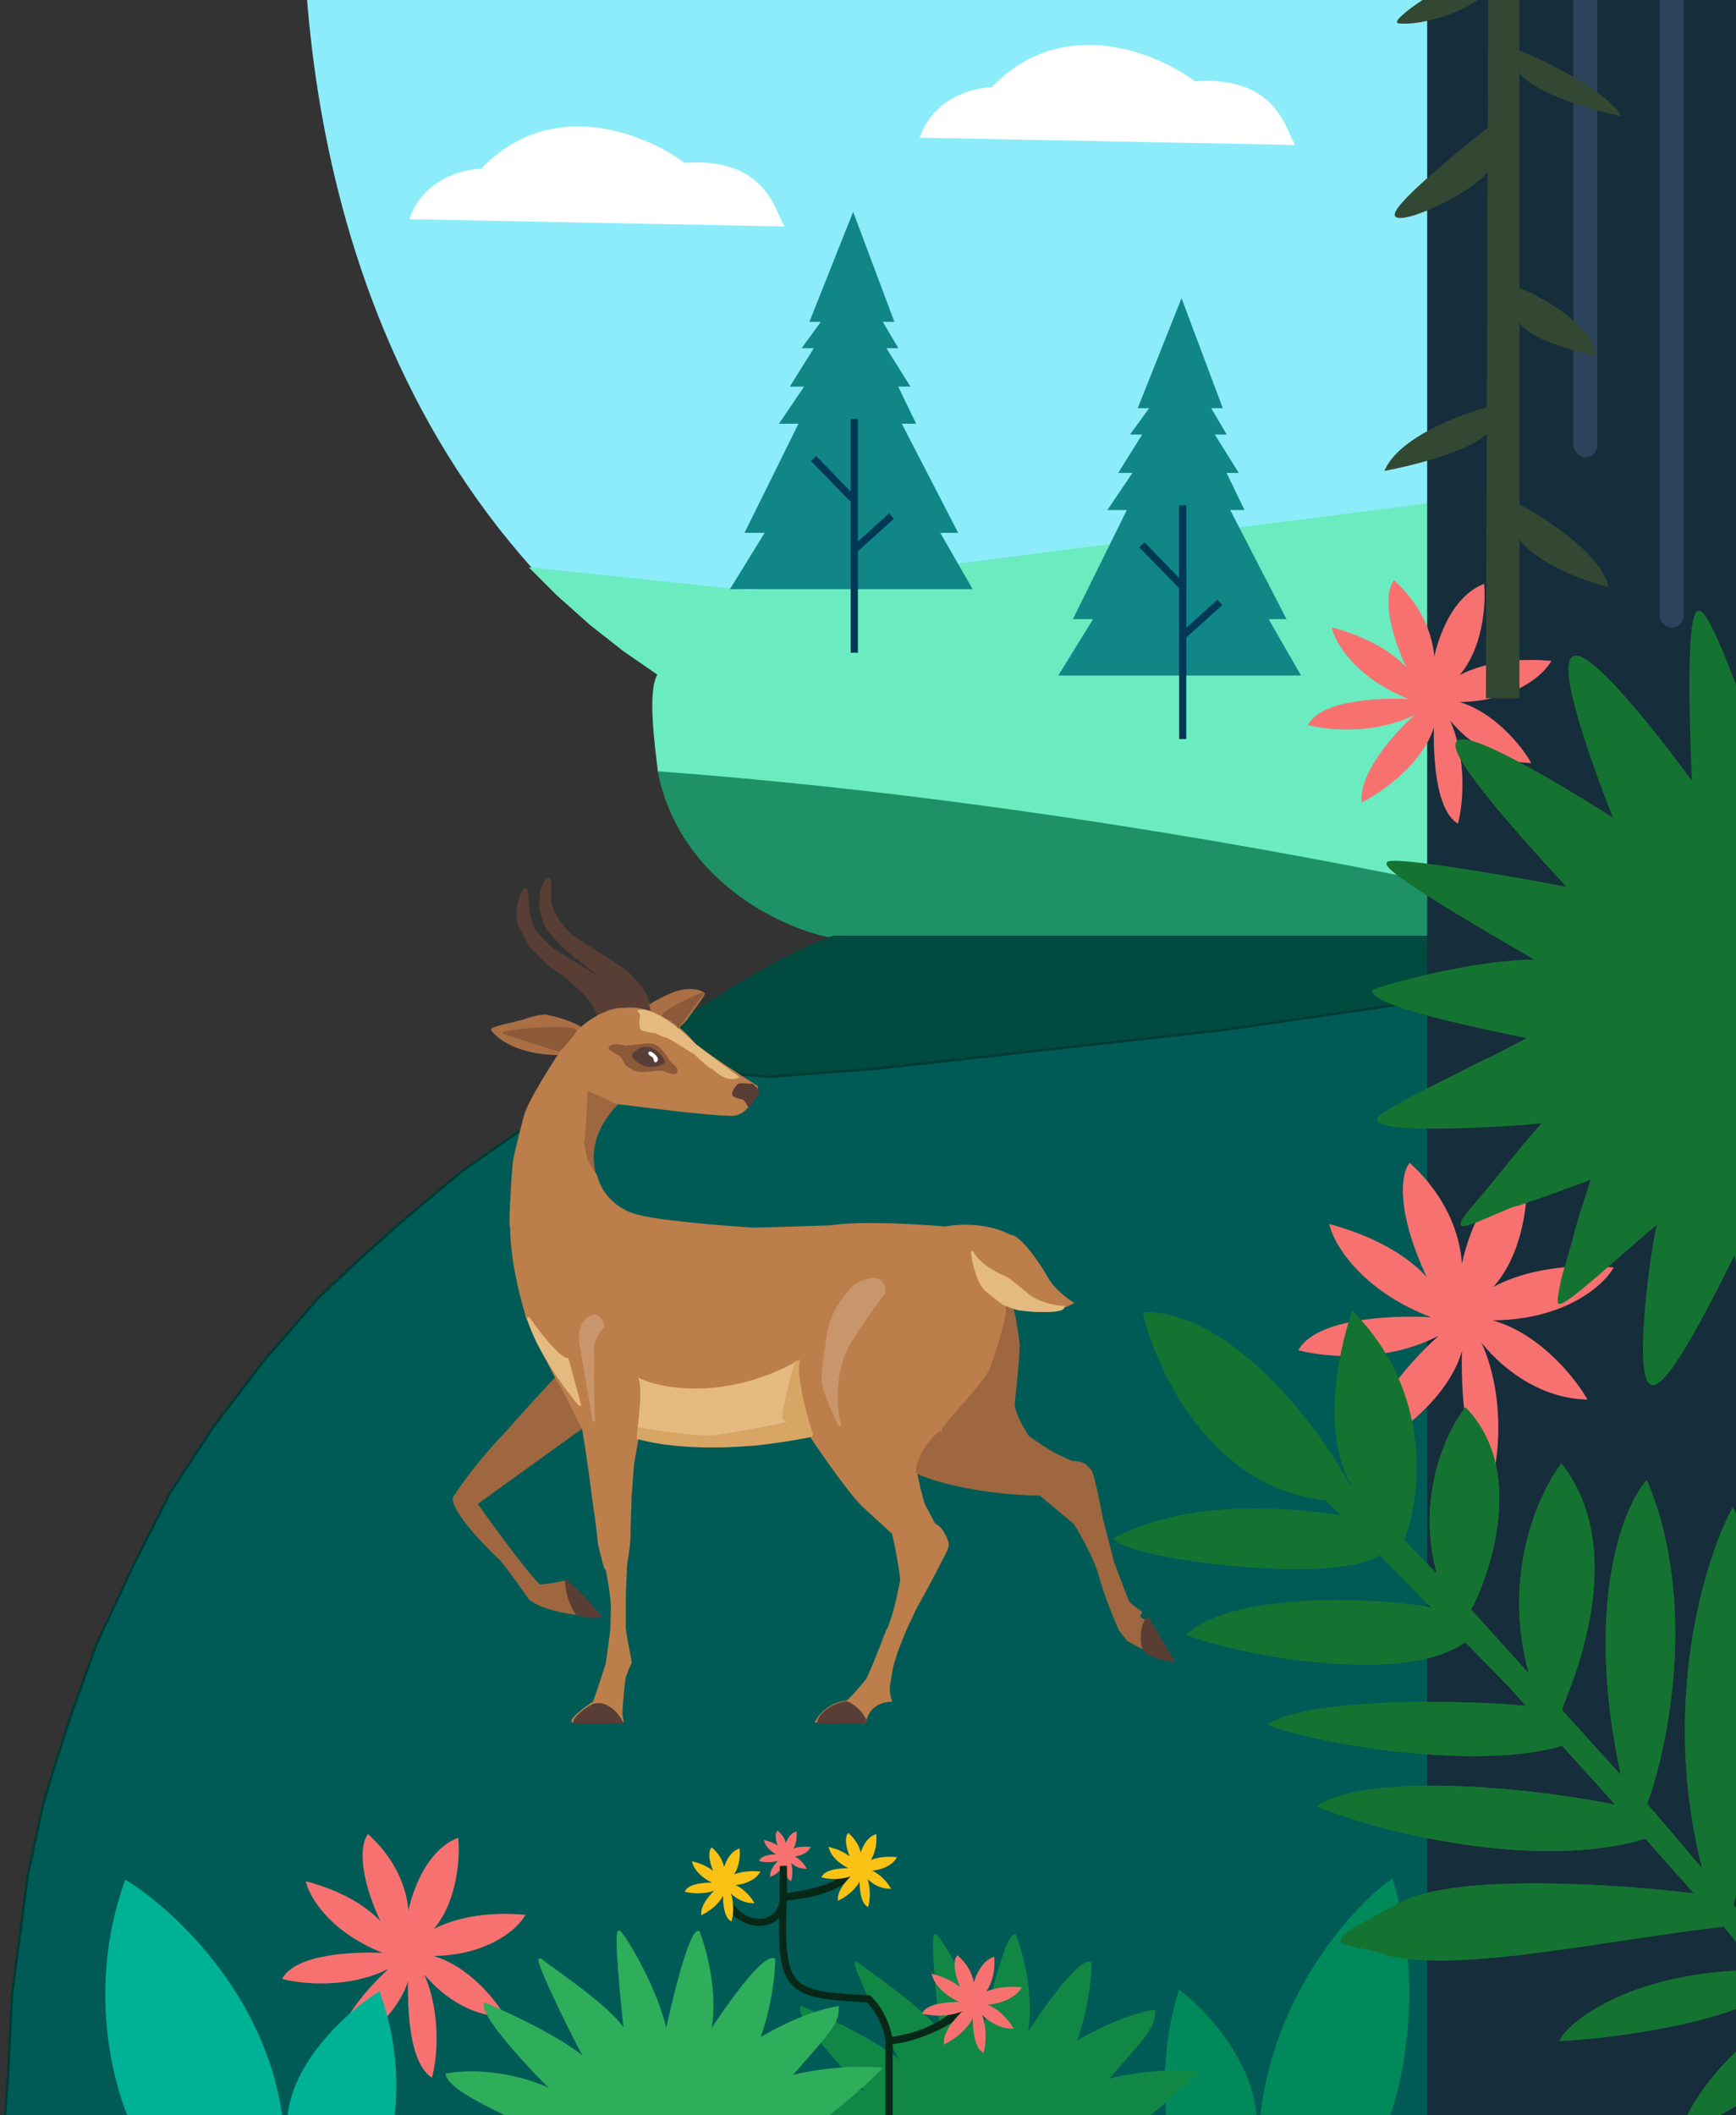 <svg width="509" height="620" viewBox="0 0 509 620" fill="none" xmlns="http://www.w3.org/2000/svg">
<rect x="0" y="0" width="509" height="620" fill="#333333" stroke="none"/>
<path d="M193.211 226.117C199.536 258.094 229.404 271.447 242.406 274.258H489.433C409.878 248.958 258.804 231.622 193.211 226.117Z" fill="#1E9166" stroke="#1E9166" stroke-width="0.703"/>
<path d="M523.167 274.609H244.514C223.782 281.988 200.239 299.827 187.94 306.234C129.258 336.805 526.329 283.745 523.167 274.609Z" fill="#004A40" stroke="#004A40" stroke-width="0.703"/>
<path d="M95.524 -94H602.933L602.23 -7.206H490.839V138.269L219.214 173.408L156.666 166.732C80.204 81.836 84.045 -42.463 95.524 -94Z" fill="#8CECFA" stroke="#8CECFA" stroke-width="0.703"/>
<path d="M219.565 173.409L155.963 166.732L163.343 174.111L173.182 182.896L183.02 190.627L193.211 197.655C190.119 202.152 192.274 218.152 193.211 225.766C322.242 235.324 445.392 262.662 490.839 274.258V138.621L219.565 173.409Z" fill="#6AECC0" stroke="#6AECC0" stroke-width="0.703"/>
<path d="M534.735 626L537.223 276.015L359.192 301.848L257.918 313.172L225.581 315.649L197.508 313.172L194.666 307.864L166.857 321.344L135.231 343.482L118.013 357.889L105.363 369.133L93.416 380.378L77.252 399.001L62.493 418.328L49.843 437.654L39.733 457.554L28.409 481.578L20.9 502.497L15.407 519.529L12.596 529.016L8.107 549.916L3.46 585.239L2.406 607.728L1 626H534.735Z" fill="#005B56"/>
<path d="M534.735 626L537.223 276.015L359.192 301.848L257.918 313.172L225.581 315.649L197.508 313.172L194.666 307.864L166.857 321.344L135.231 343.482L118.013 357.889L105.363 369.133L93.416 380.378L77.252 399.001L62.493 418.328L49.843 437.654L39.733 457.554L28.409 481.578L20.9 502.497L15.407 519.529L12.596 529.016L8.107 549.916L3.46 585.239L2.406 607.728L1 626H534.735Z" stroke="#004A40" stroke-width="0.703"/>
<path d="M534.735 626L537.223 276.015L359.192 301.848L257.918 313.172L225.581 315.649L197.508 313.172L194.666 307.864L166.857 321.344L135.231 343.482L118.013 357.889L105.363 369.133L93.416 380.378L77.252 399.001L62.493 418.328L49.843 437.654L39.733 457.554L28.409 481.578L20.9 502.497L15.407 519.529L12.596 529.016L8.107 549.916L3.46 585.239L2.406 607.728L1 626H534.735Z" stroke="black" stroke-opacity="0.2" stroke-width="0.703"/>
<path d="M230.325 542.023C230.559 540.562 231.373 538.085 233.241 537.301C233.347 538.557 233.115 541.348 231.404 542.809C232.187 542.253 234.126 541.447 237.135 541.691C236.629 542.502 234.733 544.083 231.196 543.921C233.518 544.256 235.331 546.402 235.947 547.433C233.307 547.325 231.46 545.317 230.866 544.326C232.291 546.758 232.032 549.707 231.724 550.878C230.221 549.832 230.408 545.481 230.46 544.61C230.252 547.027 227.538 548.978 226.181 549.662C226.128 547.771 228.578 545.317 229.81 544.326C227.434 545.839 224.333 545.587 223.079 545.272C223.977 543.867 227.632 543.785 229.348 543.921C226.022 542.786 224.707 540.701 224.465 539.8C227.132 540.525 228.494 541.691 229.058 542.493C227.422 539.281 227.674 537.567 228.028 537.098C230.014 538.894 230.394 540.924 230.325 542.023Z" fill="#F87171"/>
<path d="M230.272 542.434C230.404 541.083 231.182 538.165 233.241 537.301C233.351 538.607 233.096 541.57 231.196 542.975M230.272 542.434C230.589 542.326 231.02 542.75 231.196 542.975M230.272 542.434C230.47 541.511 230.298 539.152 228.028 537.098C227.654 537.593 227.395 539.476 229.348 543.042M230.272 542.434C229.85 542.218 229.48 542.75 229.348 543.042M231.196 542.975C231.79 542.434 233.809 541.421 237.135 541.691C236.629 542.502 234.733 544.083 231.196 543.921M231.196 542.975C231.407 543.407 231.284 543.785 231.196 543.921M231.196 543.921C233.518 544.256 235.331 546.402 235.947 547.433C233.307 547.325 231.46 545.317 230.866 544.326M231.196 543.921C231.152 544.033 231.024 544.272 230.866 544.326M229.348 543.042C229.128 542.344 227.843 540.719 224.465 539.8C224.707 540.701 226.022 542.786 229.348 543.921M229.348 543.042C229.19 543.421 229.282 543.785 229.348 543.921M229.348 543.921C227.632 543.785 223.977 543.867 223.079 545.272C224.333 545.587 227.434 545.839 229.81 544.326M229.81 544.326C228.578 545.317 226.128 547.771 226.181 549.662C227.566 548.964 230.364 546.947 230.47 544.461M229.81 544.326C230.021 544.488 230.338 544.483 230.47 544.461M230.47 544.461C230.461 544.596 230.074 549.73 231.724 550.878C232.032 549.707 232.291 546.758 230.866 544.326M230.47 544.461L230.866 544.326" stroke="#F87171" stroke-width="0.703"/>
<path d="M345.867 583.833C340.208 602.386 341.741 619.441 343.214 625.649H367.969C369.855 607.095 354.02 590.041 345.867 583.833Z" fill="#008A5B"/>
<path d="M408.047 551.154C417.949 584.044 410.209 614.521 405.101 625.649H369.442C371.564 587.136 396.063 559.938 408.047 551.154Z" fill="#008A5B"/>
<path d="M345.867 583.833C340.208 602.386 341.741 619.441 343.214 625.649H367.969C369.855 607.095 354.02 590.041 345.867 583.833Z" stroke="#008A5B" stroke-width="0.703"/>
<path d="M408.047 551.154C417.949 584.044 410.209 614.521 405.101 625.649H369.442C371.564 587.136 396.063 559.938 408.047 551.154Z" stroke="#008A5B" stroke-width="0.703"/>
<path d="M457.808 597.889C460.619 592.548 479.243 577.859 515.788 577.859L519.653 582.779C507.284 593.18 468.35 597.537 457.808 597.889Z" fill="#157331"/>
<path d="M508.057 442.574C524.362 474.902 514.851 532.881 508.057 557.83L499.624 548.343C486.974 499.991 500.092 457.567 508.057 442.574Z" fill="#157331"/>
<path d="M411.073 557.83C427.372 549.386 475.026 552.676 496.813 555.37L504.543 564.507C470.81 568.372 428.643 577.859 407.208 572.94C395.261 568.02 381.908 572.94 411.073 557.83Z" fill="#157331"/>
<path d="M482.757 434.492C497.375 469.631 488.848 511.681 482.757 528.313L475.729 520.934C464.766 471.177 475.963 442.457 482.757 434.492Z" fill="#157331"/>
<path d="M386.827 529.367C404.256 519.247 453.591 525.151 473.621 529.367L480.216 535.963L471.864 526.556L454.408 507.23L457.808 511.447C432.823 518.755 387.427 510.978 372.42 505.473C384.898 497.986 430.54 498.545 448.305 500.473L442.347 493.877L429.64 480.918C412.445 493.788 365.14 485.203 348.526 479.119C362.478 466.561 405.285 468.778 420.577 471.675L396.197 446.81L404.397 455.575C390.693 464.36 331.307 456.63 327.091 451.007C353.837 437.113 390.883 444.507 394.108 444.679L389.287 439.763L395.261 435.195L389.287 439.411C355.553 436.319 339.389 401.578 335.524 384.946C360.824 384.946 386.476 418.445 395.261 435.195L427.94 468.577L484.865 531.476L526.329 580.319L530.897 584.536V592.618C528.086 607.798 504.426 620.495 492.947 624.946C499.413 607.517 517.779 593.438 526.154 588.577L521.41 584.536L508.057 567.318L482.533 538.572C450.771 548.287 403.888 536.496 386.827 529.367Z" fill="#157331"/>
<path d="M457.808 429.572C478.54 456.278 458.511 497.742 457.808 500.553L448.672 490.714C440.52 461.849 451.483 437.926 457.808 429.572Z" fill="#157331"/>
<path d="M429.697 413.057C449.375 433.789 432.859 468.928 431.102 471.388L421.615 461.198C415.43 438.709 424.543 419.616 429.697 413.057Z" fill="#157331"/>
<path d="M396.666 384.946C419.999 408.84 416.11 439.06 411.425 451.007L399.126 438.709C387.038 424.653 392.449 397.01 396.666 384.946Z" fill="#157331"/>
<path d="M395.261 435.195C386.476 418.445 360.824 384.946 335.524 384.946C339.389 401.578 355.553 436.319 389.287 439.411L395.261 435.195ZM395.261 435.195L427.94 468.577L484.865 531.476L526.329 580.319M395.261 435.195L389.287 439.763L442.347 493.877L471.864 526.556L508.057 567.318L521.41 584.536M521.41 584.536L526.329 580.319M521.41 584.536L526.154 588.577M526.329 580.319L530.897 584.536V592.618M530.897 592.618L526.154 588.577M530.897 592.618C528.086 607.798 504.426 620.495 492.947 624.946C499.413 607.517 517.779 593.438 526.154 588.577M515.788 577.859C479.243 577.859 460.619 592.548 457.808 597.889C468.35 597.537 507.284 593.18 519.653 582.779L515.788 577.859ZM508.057 557.83C514.851 532.881 524.362 474.902 508.057 442.574C500.092 457.567 486.974 499.991 499.624 548.343L508.057 557.83ZM496.813 555.37C475.026 552.676 427.372 549.386 411.073 557.83C381.908 572.94 395.261 568.02 407.208 572.94C428.643 577.859 470.81 568.372 504.543 564.507L496.813 555.37ZM482.757 528.313C488.848 511.681 497.375 469.631 482.757 434.492C475.963 442.457 464.766 471.177 475.729 520.934L482.757 528.313ZM473.621 529.367C453.591 525.151 404.256 519.247 386.827 529.367C403.928 536.512 450.991 548.343 482.757 538.504L473.621 529.367ZM457.808 500.553C458.511 497.742 478.54 456.278 457.808 429.572C451.483 437.926 440.52 461.849 448.672 490.714L457.808 500.553ZM449.023 500.553C431.805 498.562 385.07 497.883 372.42 505.473C387.427 510.978 432.823 518.755 457.808 511.447L449.023 500.553ZM431.102 471.388C432.859 468.928 449.375 433.789 429.697 413.057C424.543 419.616 415.43 438.709 421.615 461.198L431.102 471.388ZM420.912 471.739C405.919 468.811 362.581 466.468 348.526 479.119C365.158 485.209 412.549 493.807 429.697 480.876L420.912 471.739ZM411.425 451.007C416.11 439.06 419.999 408.84 396.666 384.946C392.449 397.01 387.038 424.653 399.126 438.709L411.425 451.007ZM394.206 444.682C391.747 444.682 354.148 436.952 327.091 451.007C331.307 456.63 390.693 464.36 404.397 455.575L394.206 444.682Z" stroke="#157331" stroke-width="0.703"/>
<path d="M248.731 625.342C246.974 622.53 225.539 615.151 223.782 609.178C228.936 608.123 242.546 607.702 255.758 614.448C254.353 613.758 233.269 591.959 235.026 588.445C242.959 591.828 260.045 599.974 265.183 605.594C263.453 603.509 249.11 574.404 251.19 575.444C257.164 580.012 274.031 591.257 276.139 597.23C274.968 586.806 272.977 566.238 274.382 567.362C276.139 568.768 285.978 585.283 288.086 597.23C290.195 587.274 295.044 567.362 297.574 567.362C299.682 572.75 303.266 586.267 300.736 597.23C305.773 589.382 316.619 574.038 319.712 575.444C319.712 579.192 318.798 589.148 315.143 598.987C319.243 596.41 329.621 590.905 338.335 589.5C338.335 594.068 336.93 595.473 324.28 609.88C328.379 608.709 339.46 606.577 350.985 607.421C345.246 613.043 332.643 624.428 328.145 624.99L248.731 625.342Z" fill="#118745"/>
<path d="M248.731 625.342C246.974 622.53 225.539 615.151 223.782 609.178C228.936 608.123 242.546 607.702 255.758 614.448C254.353 613.758 233.269 591.959 235.026 588.445C242.991 591.842 260.186 600.041 265.246 605.664C263.84 604.296 249.082 574.39 251.19 575.444C257.164 580.012 274.031 591.257 276.139 597.23C274.968 586.806 272.977 566.238 274.382 567.362C276.139 568.768 285.978 585.283 288.086 597.23C290.195 587.274 295.044 567.362 297.574 567.362C299.682 572.75 303.266 586.267 300.736 597.23C305.773 589.382 316.619 574.038 319.712 575.444C319.712 579.192 318.798 589.148 315.143 598.987C319.243 596.41 329.621 590.905 338.335 589.5C338.335 594.068 336.93 595.473 324.28 609.88C328.379 608.709 339.46 606.577 350.985 607.421C345.246 613.043 332.643 624.428 328.145 624.99L248.731 625.342Z" stroke="#118745" stroke-width="0.703"/>
<g clip-path="url(#clip0_749_922)">
<rect width="112.445" height="632.504" transform="translate(418.452 -6.504)" fill="#162D3B"/>
<rect x="461.322" y="-6.504" width="7.028" height="140.556" rx="3.514" fill="#2C435B"/>
<rect x="486.622" y="-5.801" width="7.028" height="189.751" rx="3.514" fill="#2C435B"/>
</g>
<path d="M428.307 374.024C429.822 364.338 435.114 347.92 447.26 342.717C447.948 351.048 446.438 369.55 435.32 379.236C440.404 375.55 453.01 370.207 472.567 371.827C469.278 377.201 456.954 387.681 433.963 386.606C449.061 388.833 460.843 403.06 464.846 409.895C447.689 409.178 435.679 395.862 431.818 389.293C441.083 405.416 439.396 424.972 437.395 432.735C427.629 425.801 428.846 396.952 429.182 391.179C427.831 407.204 410.191 420.139 401.365 424.674C401.021 412.134 416.949 395.862 424.956 389.293C409.514 399.325 389.355 397.653 381.205 395.563C387.038 386.248 410.801 385.711 421.953 386.606C400.335 379.082 391.785 365.259 390.212 359.287C407.546 364.095 416.4 371.822 420.065 377.141C409.437 355.849 411.072 344.485 413.375 341.373C426.279 353.28 428.751 366.74 428.307 374.024Z" fill="#F87171"/>
<path d="M427.958 376.754C428.816 367.797 433.877 348.449 447.26 342.717C447.975 351.375 446.316 371.021 433.963 380.336M427.958 376.754C430.017 376.037 432.819 378.844 433.963 380.336M427.958 376.754C429.245 370.633 428.13 354.988 413.375 341.373C410.944 344.658 409.257 357.138 421.953 380.784M427.958 376.754C425.213 375.32 422.811 378.844 421.953 380.784M433.963 380.336C437.823 376.754 450.949 370.036 472.567 371.827C469.278 377.201 456.954 387.681 433.963 386.606M433.963 380.336C435.336 383.203 434.535 385.711 433.963 386.606M433.963 386.606C449.061 388.833 460.843 403.06 464.846 409.895C447.689 409.178 435.679 395.862 431.818 389.293M433.963 386.606C433.677 387.353 432.848 388.935 431.818 389.293M421.953 380.784C420.523 376.156 412.174 365.378 390.212 359.287C391.785 365.259 400.335 379.082 421.953 386.606M421.953 380.784C420.924 383.292 421.524 385.711 421.953 386.606M421.953 386.606C410.801 385.711 387.038 386.248 381.205 395.563C389.355 397.653 409.514 399.325 424.956 389.293M424.956 389.293C416.949 395.862 401.021 412.134 401.365 424.674C410.372 420.046 428.559 406.67 429.245 390.189M424.956 389.293C426.328 390.368 428.387 390.338 429.245 390.189M429.245 390.189C429.19 391.085 426.671 425.121 437.395 432.735C439.396 424.972 441.083 405.416 431.818 389.293M429.245 390.189L431.818 389.293" stroke="#F87171" stroke-width="0.703"/>
<path d="M119.458 563.268C120.623 555.817 124.694 543.188 134.037 539.186C134.566 545.594 133.405 559.827 124.852 567.277C128.764 564.442 138.461 560.332 153.504 561.578C150.974 565.712 141.494 573.774 123.809 572.947C135.423 574.66 144.485 585.603 147.565 590.861C134.367 590.31 125.129 580.067 122.159 575.014C129.286 587.416 127.988 602.459 126.448 608.431C118.936 603.097 119.873 580.905 120.131 576.465C119.092 588.792 105.523 598.741 98.733 602.23C98.469 592.583 110.721 580.067 116.88 575.014C105.002 582.731 89.495 581.445 83.226 579.837C87.713 572.671 105.992 572.258 114.57 572.947C97.941 567.159 91.364 556.526 90.154 551.932C103.488 555.63 110.299 561.575 113.118 565.666C104.942 549.287 106.2 540.546 107.971 538.152C117.898 547.312 119.799 557.666 119.458 563.268Z" fill="#F87171"/>
<path d="M119.19 565.368C119.849 558.478 123.743 543.595 134.037 539.186C134.587 545.846 133.311 560.958 123.809 568.124M119.19 565.368C120.773 564.817 122.929 566.976 123.809 568.124M119.19 565.368C120.179 560.66 119.322 548.625 107.971 538.152C106.102 540.679 104.804 550.279 114.57 568.468M119.19 565.368C117.078 564.266 115.23 566.976 114.57 568.468M123.809 568.124C126.778 565.368 136.875 560.2 153.504 561.578C150.974 565.712 141.494 573.774 123.809 572.947M123.809 568.124C124.865 570.329 124.249 572.258 123.809 572.947M123.809 572.947C135.423 574.66 144.485 585.603 147.565 590.861C134.367 590.31 125.129 580.067 122.159 575.014M123.809 572.947C123.589 573.521 122.951 574.738 122.159 575.014M114.57 568.468C113.47 564.909 107.048 556.618 90.154 551.932C91.364 556.526 97.941 567.159 114.57 572.947M114.57 568.468C113.778 570.398 114.24 572.258 114.57 572.947M114.57 572.947C105.992 572.258 87.713 572.671 83.226 579.837C89.495 581.445 105.002 582.731 116.88 575.014M116.88 575.014C110.721 580.067 98.469 592.583 98.733 602.23C105.662 598.67 119.651 588.381 120.179 575.703M116.88 575.014C117.936 575.841 119.519 575.818 120.179 575.703M120.179 575.703C120.137 576.392 118.2 602.574 126.448 608.431C127.988 602.459 129.286 587.416 122.159 575.014M120.179 575.703L122.159 575.014" stroke="#F87171" stroke-width="0.703"/>
<path d="M420.248 195.713C421.414 188.262 425.484 175.633 434.828 171.631C435.357 178.039 434.196 192.272 425.643 199.722C429.554 196.887 439.251 192.777 454.294 194.023C451.765 198.157 442.284 206.219 424.599 205.392C436.213 207.105 445.276 218.048 448.355 223.306C435.157 222.755 425.919 212.512 422.95 207.459C430.076 219.861 428.779 234.904 427.239 240.876C419.727 235.542 420.663 213.35 420.922 208.91C419.882 221.237 406.313 231.186 399.523 234.675C399.26 225.029 411.511 212.512 417.67 207.459C405.792 215.176 390.285 213.89 384.016 212.282C388.503 205.116 406.782 204.703 415.361 205.392C398.732 199.604 392.155 188.971 390.945 184.377C404.278 188.075 411.089 194.02 413.908 198.111C405.733 181.732 406.991 172.991 408.762 170.597C418.688 179.757 420.59 190.111 420.248 195.713Z" fill="#F87171"/>
<path d="M419.98 197.813C420.64 190.923 424.533 176.041 434.828 171.631C435.377 178.291 434.102 193.403 424.599 200.569M419.98 197.813C421.564 197.262 423.719 199.421 424.599 200.569M419.98 197.813C420.97 193.105 420.112 181.07 408.762 170.597C406.892 173.124 405.594 182.724 415.361 200.913M419.98 197.813C417.868 196.711 416.021 199.421 415.361 200.913M424.599 200.569C427.569 197.813 437.665 192.645 454.294 194.023C451.765 198.157 442.284 206.219 424.599 205.392M424.599 200.569C425.655 202.774 425.039 204.703 424.599 205.392M424.599 205.392C436.213 207.105 445.276 218.048 448.355 223.306C435.157 222.755 425.919 212.512 422.95 207.459M424.599 205.392C424.379 205.966 423.741 207.183 422.95 207.459M415.361 200.913C414.261 197.354 407.838 189.063 390.945 184.377C392.155 188.971 398.732 199.604 415.361 205.392M415.361 200.913C414.569 202.843 415.031 204.703 415.361 205.392M415.361 205.392C406.782 204.703 388.503 205.116 384.016 212.282C390.285 213.89 405.792 215.176 417.67 207.459M417.67 207.459C411.511 212.512 399.26 225.029 399.523 234.675C406.452 231.115 420.442 220.826 420.97 208.148M417.67 207.459C418.726 208.286 420.31 208.263 420.97 208.148M420.97 208.148C420.928 208.837 418.99 235.019 427.239 240.876C428.779 234.904 430.076 219.861 422.95 207.459M420.97 208.148L422.95 207.459" stroke="#F87171" stroke-width="0.703"/>
<path d="M410.019 6.498C409.395 6.423 412.479 2.984 420.912 -1.936L426.534 -5.098L431.061 -6.696C432.014 -7.032 433.029 -7.159 434.036 -7.067L436.373 -6.855C439.536 -0.179 418.804 7.552 410.019 6.498Z" fill="#334833"/>
<path d="M474.675 33.555C469.896 26.527 453.474 18.445 445.861 15.283V21.256C450.359 27.16 466.944 31.915 474.675 33.555Z" fill="#334833"/>
<path d="M409.668 63.423C406.294 62.299 426.066 45.854 436.373 37.772V49.016C435.319 53.936 413.884 64.829 409.668 63.423Z" fill="#334833"/>
<path d="M467.647 103.833C466.523 95.681 452.654 87.786 445.861 84.858V94.346C448.11 98.843 461.322 102.545 467.647 103.833Z" fill="#334833"/>
<path d="M406.505 137.567C411.003 128.29 428.291 121.754 436.373 119.646L436.725 125.619C433.351 131.242 415.173 135.927 406.505 137.567Z" fill="#334833"/>
<path d="M471.161 171.652C468.631 162.375 453.24 152.325 445.861 148.46V157.947C450.921 164.975 464.836 170.012 471.161 171.652Z" fill="#334833"/>
<path d="M410.019 6.498C409.395 6.423 412.479 2.984 420.912 -1.936L426.534 -5.098L431.061 -6.696C432.014 -7.032 433.029 -7.159 434.036 -7.067L436.373 -6.855C439.536 -0.179 418.804 7.552 410.019 6.498Z" stroke="#334833" stroke-width="0.703"/>
<path d="M474.675 33.555C469.896 26.527 453.474 18.445 445.861 15.283V21.256C450.359 27.16 466.944 31.915 474.675 33.555Z" stroke="#334833" stroke-width="0.703"/>
<path d="M409.668 63.423C406.294 62.299 426.066 45.854 436.373 37.772V49.016C435.319 53.936 413.884 64.829 409.668 63.423Z" stroke="#334833" stroke-width="0.703"/>
<path d="M467.647 103.833C466.523 95.681 452.654 87.786 445.861 84.858V94.346C448.11 98.843 461.322 102.545 467.647 103.833Z" stroke="#334833" stroke-width="0.703"/>
<path d="M406.505 137.567C411.003 128.29 428.291 121.754 436.373 119.646L436.725 125.619C433.351 131.242 415.173 135.927 406.505 137.567Z" stroke="#334833" stroke-width="0.703"/>
<path d="M471.161 171.652C468.631 162.375 453.24 152.325 445.861 148.46V157.947C450.921 164.975 464.836 170.012 471.161 171.652Z" stroke="#334833" stroke-width="0.703"/>
<path d="M445.158 -6.855H436.725L436.022 204.331H445.158V-6.855Z" fill="#334833" stroke="#334833" stroke-width="0.703"/>
<path d="M530.897 196.608V399.712C529.258 402.757 526.119 415.868 525.275 415.868C524.221 415.868 509.463 376.169 508.76 366.681C503.372 377.691 489.293 406.24 484.514 405.678C478.54 404.975 485.217 358.95 486.622 357.896C477.955 364.807 458.511 383.189 457.105 381.783C456.754 381.315 458.019 374.833 458.862 372.303C459.917 369.141 462.728 358.248 463.43 356.139C463.993 354.453 466.007 348.174 466.944 345.246C460.034 347.823 445.791 353.047 444.104 353.328C441.996 353.68 429.697 359.997 428.643 358.943C427.799 358.1 434.382 350.986 435.671 349.463C441.015 342.782 451.568 329.814 453.08 328.791C449.96 329.384 404.382 332.738 404.045 328.021C404.748 326.615 413.322 321.844 423.723 316.784C427.823 314.675 436.092 310.459 436.373 310.459C436.654 310.459 444.69 306.242 448.672 304.133C434.382 301.322 402.64 294.638 402.64 290.422C411.19 287.376 435.389 281.363 451.132 281.644C436.256 272.977 403.272 253.947 407.208 252.823C412.127 251.417 459.565 260.21 460.268 260.561C460.971 260.912 422.318 220.846 427.589 217.332C431.805 214.521 461.322 232.684 473.621 240.532C468.233 226.945 456.543 195.546 461.322 192.735C466.101 189.924 487.442 217.574 496.461 229.99C495.758 214.177 494.564 178.82 498.218 179.382C501.873 179.944 513.796 214.646 518.95 229.99L530.897 196.608Z" fill="#157331"/>
<path d="M530.897 196.608V399.712C529.258 402.757 526.119 415.868 525.275 415.868C524.221 415.868 509.463 376.169 508.76 366.681C503.372 377.691 489.293 406.24 484.514 405.678C478.54 404.975 485.217 358.95 486.622 357.896C477.955 364.807 458.511 383.189 457.105 381.783C456.754 381.315 458.019 374.833 458.862 372.303C459.917 369.141 462.728 358.248 463.43 356.139C463.993 354.453 466.007 348.174 466.944 345.246C460.034 347.823 445.791 353.047 444.104 353.328C441.996 353.68 429.697 359.997 428.643 358.943C427.799 358.1 434.382 350.986 435.671 349.463C441.293 342.435 452.678 328.45 453.24 328.731C453.943 329.082 404.397 332.94 404.045 328.021C404.748 326.615 413.322 321.844 423.723 316.784C427.823 314.675 436.092 310.459 436.373 310.459C436.654 310.459 444.69 306.242 448.672 304.133C434.382 301.322 402.64 294.638 402.64 290.422C411.19 287.376 435.389 281.363 451.132 281.644C436.256 272.977 403.272 253.947 407.208 252.823C412.127 251.417 459.565 260.21 460.268 260.561C460.971 260.912 422.318 220.846 427.589 217.332C431.805 214.521 461.322 232.684 473.621 240.532C468.233 226.945 456.543 195.546 461.322 192.735C466.101 189.924 487.442 217.574 496.461 229.99C495.758 214.177 494.564 178.82 498.218 179.382C501.873 179.944 513.796 214.646 518.95 229.99L530.897 196.608Z" stroke="#157331" stroke-width="0.703"/>
<path d="M457.808 597.889C460.619 592.548 479.243 577.859 515.788 577.859L519.653 582.779C507.284 593.18 468.35 597.537 457.808 597.889Z" fill="#157331"/>
<path d="M508.057 442.574C524.362 474.902 514.851 532.881 508.057 557.83L499.624 548.343C486.974 499.991 500.092 457.567 508.057 442.574Z" fill="#157331"/>
<path d="M411.073 557.83C427.372 549.386 475.026 552.676 496.813 555.37L504.543 564.507C470.81 568.372 428.643 577.859 407.208 572.94C395.261 568.02 381.908 572.94 411.073 557.83Z" fill="#157331"/>
<path d="M482.757 434.492C497.375 469.631 488.848 511.681 482.757 528.313L475.729 520.934C464.766 471.177 475.963 442.457 482.757 434.492Z" fill="#157331"/>
<path d="M386.827 529.367C404.256 519.247 453.591 525.151 473.621 529.367L480.216 535.963L471.864 526.556L454.408 507.23L457.808 511.447C432.823 518.755 387.427 510.978 372.42 505.473C384.898 497.986 430.54 498.545 448.305 500.473L442.347 493.877L429.64 480.918C412.445 493.788 365.14 485.203 348.526 479.119C362.478 466.561 405.285 468.778 420.577 471.675L396.197 446.81L404.397 455.575C390.693 464.36 331.307 456.63 327.091 451.007C353.837 437.113 390.883 444.507 394.108 444.679L389.287 439.763L395.261 435.195L389.287 439.411C355.553 436.319 339.389 401.578 335.524 384.946C360.824 384.946 386.476 418.445 395.261 435.195L427.94 468.577L484.865 531.476L526.329 580.319L530.897 584.536V592.618C528.086 607.798 504.426 620.495 492.947 624.946C499.413 607.517 517.779 593.438 526.154 588.577L521.41 584.536L508.057 567.318L482.533 538.572C450.771 548.287 403.888 536.496 386.827 529.367Z" fill="#157331"/>
<path d="M457.808 429.572C478.54 456.278 458.511 497.742 457.808 500.553L448.672 490.714C440.52 461.849 451.483 437.926 457.808 429.572Z" fill="#157331"/>
<path d="M429.697 413.057C449.375 433.789 432.859 468.928 431.102 471.388L421.615 461.198C415.43 438.709 424.543 419.616 429.697 413.057Z" fill="#157331"/>
<path d="M396.666 384.946C419.999 408.84 416.11 439.06 411.425 451.007L399.126 438.709C387.038 424.653 392.449 397.01 396.666 384.946Z" fill="#157331"/>
<path d="M395.261 435.195C386.476 418.445 360.824 384.946 335.524 384.946C339.389 401.578 355.553 436.319 389.287 439.411L395.261 435.195ZM395.261 435.195L427.94 468.577L484.865 531.476L526.329 580.319M395.261 435.195L389.287 439.763L442.347 493.877L471.864 526.556L508.057 567.318L521.41 584.536M521.41 584.536L526.329 580.319M521.41 584.536L526.154 588.577M526.329 580.319L530.897 584.536V592.618M530.897 592.618L526.154 588.577M530.897 592.618C528.086 607.798 504.426 620.495 492.947 624.946C499.413 607.517 517.779 593.438 526.154 588.577M515.788 577.859C479.243 577.859 460.619 592.548 457.808 597.889C468.35 597.537 507.284 593.18 519.653 582.779L515.788 577.859ZM508.057 557.83C514.851 532.881 524.362 474.902 508.057 442.574C500.092 457.567 486.974 499.991 499.624 548.343L508.057 557.83ZM496.813 555.37C475.026 552.676 427.372 549.386 411.073 557.83C381.908 572.94 395.261 568.02 407.208 572.94C428.643 577.859 470.81 568.372 504.543 564.507L496.813 555.37ZM482.757 528.313C488.848 511.681 497.375 469.631 482.757 434.492C475.963 442.457 464.766 471.177 475.729 520.934L482.757 528.313ZM473.621 529.367C453.591 525.151 404.256 519.247 386.827 529.367C403.928 536.512 450.991 548.343 482.757 538.504L473.621 529.367ZM457.808 500.553C458.511 497.742 478.54 456.278 457.808 429.572C451.483 437.926 440.52 461.849 448.672 490.714L457.808 500.553ZM449.023 500.553C431.805 498.562 385.07 497.883 372.42 505.473C387.427 510.978 432.823 518.755 457.808 511.447L449.023 500.553ZM431.102 471.388C432.859 468.928 449.375 433.789 429.697 413.057C424.543 419.616 415.43 438.709 421.615 461.198L431.102 471.388ZM420.912 471.739C405.919 468.811 362.581 466.468 348.526 479.119C365.158 485.209 412.549 493.807 429.697 480.876L420.912 471.739ZM411.425 451.007C416.11 439.06 419.999 408.84 396.666 384.946C392.449 397.01 387.038 424.653 399.126 438.709L411.425 451.007ZM394.206 444.682C391.747 444.682 354.148 436.952 327.091 451.007C331.307 456.63 390.693 464.36 404.397 455.575L394.206 444.682Z" stroke="#157331" stroke-width="0.703"/>
<path d="M457.808 597.889C460.619 592.548 479.243 577.859 515.788 577.859L519.653 582.779C507.284 593.18 468.35 597.537 457.808 597.889Z" fill="#157331"/>
<path d="M508.057 442.574C524.362 474.902 514.851 532.881 508.057 557.83L499.624 548.343C486.974 499.991 500.092 457.567 508.057 442.574Z" fill="#157331"/>
<path d="M411.073 557.83C427.372 549.386 475.026 552.676 496.813 555.37L504.543 564.507C470.81 568.372 428.643 577.859 407.208 572.94C395.261 568.02 381.908 572.94 411.073 557.83Z" fill="#157331"/>
<path d="M482.757 434.492C497.375 469.631 488.848 511.681 482.757 528.313L475.729 520.934C464.766 471.177 475.963 442.457 482.757 434.492Z" fill="#157331"/>
<path d="M386.827 529.367C404.256 519.247 453.591 525.151 473.621 529.367L480.216 535.963L471.864 526.556L454.408 507.23L457.808 511.447C432.823 518.755 387.427 510.978 372.42 505.473C384.898 497.986 430.54 498.545 448.305 500.473L442.347 493.877L429.64 480.918C412.445 493.788 365.14 485.203 348.526 479.119C362.478 466.561 405.285 468.778 420.577 471.675L396.197 446.81L404.397 455.575C390.693 464.36 331.307 456.63 327.091 451.007C353.837 437.113 390.883 444.507 394.108 444.679L389.287 439.763L395.261 435.195L389.287 439.411C355.553 436.319 339.389 401.578 335.524 384.946C360.824 384.946 386.476 418.445 395.261 435.195L427.94 468.577L484.865 531.476L526.329 580.319L530.897 584.536V592.618C528.086 607.798 504.426 620.495 492.947 624.946C499.413 607.517 517.779 593.438 526.154 588.577L521.41 584.536L508.057 567.318L482.533 538.572C450.771 548.287 403.888 536.496 386.827 529.367Z" fill="#157331"/>
<path d="M457.808 429.572C478.54 456.278 458.511 497.742 457.808 500.553L448.672 490.714C440.52 461.849 451.483 437.926 457.808 429.572Z" fill="#157331"/>
<path d="M429.697 413.057C449.375 433.789 432.859 468.928 431.102 471.388L421.615 461.198C415.43 438.709 424.543 419.616 429.697 413.057Z" fill="#157331"/>
<path d="M396.666 384.946C419.999 408.84 416.11 439.06 411.425 451.007L399.126 438.709C387.038 424.653 392.449 397.01 396.666 384.946Z" fill="#157331"/>
<path d="M395.261 435.195C386.476 418.445 360.824 384.946 335.524 384.946C339.389 401.578 355.553 436.319 389.287 439.411L395.261 435.195ZM395.261 435.195L427.94 468.577L484.865 531.476L526.329 580.319M395.261 435.195L389.287 439.763L442.347 493.877L471.864 526.556L508.057 567.318L521.41 584.536M521.41 584.536L526.329 580.319M521.41 584.536L526.154 588.577M526.329 580.319L530.897 584.536V592.618M530.897 592.618L526.154 588.577M530.897 592.618C528.086 607.798 504.426 620.495 492.947 624.946C499.413 607.517 517.779 593.438 526.154 588.577M515.788 577.859C479.243 577.859 460.619 592.548 457.808 597.889C468.35 597.537 507.284 593.18 519.653 582.779L515.788 577.859ZM508.057 557.83C514.851 532.881 524.362 474.902 508.057 442.574C500.092 457.567 486.974 499.991 499.624 548.343L508.057 557.83ZM496.813 555.37C475.026 552.676 427.372 549.386 411.073 557.83C381.908 572.94 395.261 568.02 407.208 572.94C428.643 577.859 470.81 568.372 504.543 564.507L496.813 555.37ZM482.757 528.313C488.848 511.681 497.375 469.631 482.757 434.492C475.963 442.457 464.766 471.177 475.729 520.934L482.757 528.313ZM473.621 529.367C453.591 525.151 404.256 519.247 386.827 529.367C403.928 536.512 450.991 548.343 482.757 538.504L473.621 529.367ZM457.808 500.553C458.511 497.742 478.54 456.278 457.808 429.572C451.483 437.926 440.52 461.849 448.672 490.714L457.808 500.553ZM449.023 500.553C431.805 498.562 385.07 497.883 372.42 505.473C387.427 510.978 432.823 518.755 457.808 511.447L449.023 500.553ZM431.102 471.388C432.859 468.928 449.375 433.789 429.697 413.057C424.543 419.616 415.43 438.709 421.615 461.198L431.102 471.388ZM420.912 471.739C405.919 468.811 362.581 466.468 348.526 479.119C365.158 485.209 412.549 493.807 429.697 480.876L420.912 471.739ZM411.425 451.007C416.11 439.06 419.999 408.84 396.666 384.946C392.449 397.01 387.038 424.653 399.126 438.709L411.425 451.007ZM394.206 444.682C391.747 444.682 354.148 436.952 327.091 451.007C331.307 456.63 390.693 464.36 404.397 455.575L394.206 444.682Z" stroke="#157331" stroke-width="0.703"/>
<path d="M190.425 309.937C189.655 308.852 189.878 308.581 190.086 308.581C192.526 309.394 191.442 311.631 191.103 311.292L190.425 309.937Z" fill="white" stroke="white" stroke-width="0.703"/>
<path d="M168.734 304.175C169.818 304.717 172.801 304.627 174.157 304.514C173.885 305.598 167.943 306.547 165.006 306.886C162.294 307.564 151.11 304.853 149.754 304.514C148.669 304.243 147.72 303.271 147.381 302.819C148.737 303.361 153.595 302.141 155.855 301.464C158.024 300.108 161.729 300.673 163.311 301.125C164.667 301.667 167.491 303.384 168.734 304.175Z" fill="#9E6740"/>
<path d="M169.75 307.903L162.633 312.309L165.006 308.581L169.75 307.903Z" fill="#9E6740"/>
<path d="M172.462 320.104C174.834 321.121 177.772 322.703 180.596 323.833C170.767 334.339 174.495 342.812 174.156 343.829C170.361 338.406 171.445 325.527 172.462 320.104Z" fill="#9E6740"/>
<path d="M170.089 412.631C169.412 412.631 163.311 404.158 163.311 403.819C163.169 403.548 153.084 414.777 148.059 420.426C140.467 428.289 134.954 436.129 133.147 439.067C132.604 442.592 141.507 452.059 146.026 456.352C146.839 456.623 152.239 464.147 154.838 467.875C156.871 471.265 168.056 472.959 168.395 472.959C167.31 471.875 165.909 466.181 165.344 463.469C165.344 464.012 160.6 464.599 158.227 464.825C155.245 462.385 144.557 447.766 139.586 440.761L171.106 418.053L170.089 412.631Z" fill="#9E6740"/>
<path d="M300.914 371.282C299.558 369.926 276.851 360.436 276.173 360.097C287.832 358.471 294.362 361.227 296.169 362.809C300.236 363.622 305.772 372.412 308.032 376.705C307.693 376.027 301.253 371.621 300.914 371.282Z" fill="#9E6740"/>
<path d="M294.814 382.466L296.508 383.144C297.05 383.144 298.09 389.923 298.542 393.312C298.813 393.583 298.429 398.622 298.203 401.107L297.186 411.275C296.915 413.444 299.558 418.279 300.914 420.426C300.643 420.968 306.224 424.493 309.048 426.188L314.132 428.56C315.149 428.56 317.386 428.763 318.199 429.577L319.555 430.933C320.233 431.272 322.153 440.197 322.944 444.828L326.333 458.047C327.689 461.662 330.468 469.028 330.739 469.57C331.011 470.112 333.338 471.829 334.468 472.62L333.79 473.976L335.823 475.332C334.468 478.856 334.355 481.771 334.468 482.788L330.739 480.754L328.367 477.704C327.011 474.654 323.961 467.265 322.605 462.114C321.25 456.962 317.07 449.573 315.149 446.523L304.981 438.05C286.273 437.779 271.089 433.305 267.7 430.933C267.474 430.142 268.92 428.357 271.089 424.832C273.258 421.307 278.997 414.325 282.273 411.275C290.407 402.056 294.475 388.228 294.814 382.466Z" fill="#9E6740"/>
<path d="M168.734 304.175C169.818 304.717 172.801 304.627 174.157 304.514C173.885 305.598 167.943 306.547 165.006 306.886C162.294 307.564 151.11 304.853 149.754 304.514C148.669 304.243 147.72 303.271 147.381 302.819C148.737 303.361 153.595 302.141 155.855 301.464C158.024 300.108 161.729 300.673 163.311 301.125C164.667 301.667 167.491 303.384 168.734 304.175Z" stroke="#9E6740" stroke-width="0.703"/>
<path d="M169.75 307.903L162.633 312.309L165.006 308.581L169.75 307.903Z" stroke="#9E6740" stroke-width="0.703"/>
<path d="M172.462 320.104C174.834 321.121 177.772 322.703 180.596 323.833C170.767 334.339 174.495 342.812 174.156 343.829C170.361 338.406 171.445 325.527 172.462 320.104Z" stroke="#9E6740" stroke-width="0.703"/>
<path d="M170.089 412.631C169.412 412.631 163.311 404.158 163.311 403.819C163.169 403.548 153.084 414.777 148.059 420.426C140.467 428.289 134.954 436.129 133.147 439.067C132.604 442.592 141.507 452.059 146.026 456.352C146.839 456.623 152.239 464.147 154.838 467.875C156.871 471.265 168.056 472.959 168.395 472.959C167.31 471.875 165.909 466.181 165.344 463.469C165.344 464.012 160.6 464.599 158.227 464.825C155.245 462.385 144.557 447.766 139.586 440.761L171.106 418.053L170.089 412.631Z" stroke="#9E6740" stroke-width="0.703"/>
<path d="M300.914 371.282C299.558 369.926 276.851 360.436 276.173 360.097C287.832 358.471 294.362 361.227 296.169 362.809C300.236 363.622 305.772 372.412 308.032 376.705C307.693 376.027 301.253 371.621 300.914 371.282Z" stroke="#9E6740" stroke-width="0.703"/>
<path d="M294.814 382.466L296.508 383.144C297.05 383.144 298.09 389.923 298.542 393.312C298.813 393.583 298.429 398.622 298.203 401.107L297.186 411.275C296.915 413.444 299.558 418.279 300.914 420.426C300.643 420.968 306.224 424.493 309.048 426.188L314.132 428.56C315.149 428.56 317.386 428.763 318.199 429.577L319.555 430.933C320.233 431.272 322.153 440.197 322.944 444.828L326.333 458.047C327.689 461.662 330.468 469.028 330.739 469.57C331.011 470.112 333.338 471.829 334.468 472.62L333.79 473.976L335.823 475.332C334.468 478.856 334.355 481.771 334.468 482.788L330.739 480.754L328.367 477.704C327.011 474.654 323.961 467.265 322.605 462.114C321.25 456.962 317.07 449.573 315.149 446.523L304.981 438.05C286.273 437.779 271.089 433.305 267.7 430.933C267.474 430.142 268.92 428.357 271.089 424.832C273.258 421.307 278.997 414.325 282.273 411.275C290.407 402.056 294.475 388.228 294.814 382.466Z" stroke="#9E6740" stroke-width="0.703"/>
<path d="M182.291 283.839C189.069 288.991 190.764 294.572 190.764 296.719C188.866 295.634 185.002 295.589 183.308 295.702C183.308 295.363 179.805 290.731 177.885 288.245L175.173 285.534L169.672 281.087C167.589 279.98 162.607 274.882 160.6 272.316C157.888 267.436 158.34 262.6 158.905 260.793C159.447 258.352 160.487 257.742 160.938 257.742C161.616 258.081 161.051 262.261 161.277 264.521C162.362 269.13 166.248 273.22 168.056 274.689C169.683 275.773 178.224 281.241 182.291 283.839Z" fill="#593E35"/>
<path d="M184.663 300.786C184.934 301.328 182.969 302.593 181.952 303.158C179.24 304.243 177.433 302.48 176.868 301.464C176.529 301.125 175.851 298.978 175.512 297.735L174.156 294.685C174.156 294.414 172.123 292.087 171.106 290.957L166.361 286.551L160.938 282.823L156.193 278.078C155.516 277.4 153.143 273.107 152.126 270.96C151.855 270.689 151.787 268.136 151.787 266.893C151.787 266.351 152.465 263.73 152.804 262.487C153.347 260.86 153.934 260.68 154.16 260.793C154.499 261.132 154.725 265.086 154.838 267.232C154.838 267.571 155.855 270.847 156.532 272.655C156.532 272.926 159.696 276.157 161.277 277.739L167.039 281.467L172.123 284.517L176.19 287.229C176.461 287.229 179.466 291.07 180.935 292.99L183.308 296.38C183.308 296.719 184.324 299.317 184.663 300.786Z" fill="#593E35"/>
<path d="M169.751 281.128C169.725 281.115 169.699 281.102 169.672 281.087M169.672 281.087C167.589 279.98 162.607 274.882 160.6 272.316C157.888 267.436 158.34 262.6 158.905 260.793C159.447 258.352 160.487 257.742 160.938 257.742C161.616 258.081 161.051 262.261 161.277 264.521C162.362 269.13 166.248 273.22 168.056 274.689C169.683 275.773 178.224 281.241 182.291 283.839C189.069 288.991 190.764 294.572 190.764 296.719C188.866 295.634 185.002 295.589 183.308 295.702C183.308 295.363 179.805 290.731 177.885 288.245L175.173 285.534L169.672 281.087ZM181.952 303.158C182.969 302.593 184.934 301.328 184.663 300.786C184.324 299.317 183.308 296.719 183.308 296.38L180.935 292.99C179.466 291.07 176.461 287.229 176.19 287.229L172.123 284.517L167.039 281.467L161.277 277.739C159.696 276.157 156.532 272.926 156.532 272.655C155.855 270.847 154.838 267.571 154.838 267.232C154.725 265.086 154.499 261.132 154.16 260.793C153.934 260.68 153.347 260.86 152.804 262.487C152.465 263.73 151.787 266.351 151.787 266.893C151.787 268.136 151.855 270.689 152.126 270.96C153.143 273.107 155.516 277.4 156.193 278.078C157.662 279.546 160.667 282.552 160.938 282.823L166.361 286.551L171.106 290.957C172.123 292.087 174.156 294.414 174.156 294.685L175.512 297.735C175.851 298.978 176.529 301.125 176.868 301.464C177.433 302.48 179.24 304.243 181.952 303.158Z" stroke="#593E35" stroke-width="0.703"/>
<path d="M206.354 291.296C206.354 291.567 203.191 295.928 201.609 298.074C201.609 298.345 199.802 300.221 198.898 301.125C196.187 298.413 192.571 297.057 191.103 296.719C191.103 296.38 190.99 295.363 190.764 294.685C192.119 293.6 195.622 291.974 197.203 291.296C202.084 289.398 205.338 290.505 206.354 291.296Z" fill="#AA6F45"/>
<path d="M159.922 297.735C165.616 298.82 169.299 300.673 170.428 301.463C169.615 301.735 165.796 306.547 163.989 308.92C152.059 308.92 145.913 304.175 144.331 301.802C144.67 301.125 150.884 299.995 153.821 299.091C156.804 298.006 159.131 297.735 159.922 297.735Z" fill="#AA6F45"/>
<path d="M206.354 291.296C206.354 291.567 203.191 295.928 201.609 298.074C201.609 298.345 199.802 300.221 198.898 301.125C196.187 298.413 192.571 297.057 191.103 296.719C191.103 296.38 190.99 295.363 190.764 294.685C192.119 293.6 195.622 291.974 197.203 291.296C202.084 289.398 205.338 290.505 206.354 291.296Z" stroke="#AA6F45" stroke-width="0.703"/>
<path d="M159.922 297.735C165.616 298.82 169.299 300.673 170.428 301.463C169.615 301.735 165.796 306.547 163.989 308.92C152.059 308.92 145.913 304.175 144.331 301.802C144.67 301.125 150.884 299.995 153.821 299.091C156.804 298.006 159.131 297.735 159.922 297.735Z" stroke="#AA6F45" stroke-width="0.703"/>
<path d="M203.152 305.641C205.592 308.081 216.596 315.244 221.792 318.52C222.064 319.334 221.905 319.989 221.792 320.215L219.42 323.943C217.793 326.112 216.031 326.654 215.353 326.654C215.082 326.925 210.043 326.541 207.558 326.315L200.44 325.637L180.783 323.265L171.971 319.198C171.947 320.554 171.293 333.433 170.954 335.127C171.632 339.194 171.632 338.517 171.971 340.211C174.343 344.617 174.569 343.6 175.021 345.634C176.648 350.786 180.896 353.881 182.816 354.785C185.528 356.683 194.114 357.835 198.068 358.174C199.762 358.513 213.997 359.869 221.453 360.208C222.809 360.208 236.705 359.756 243.484 359.53C252.431 358.174 269.581 359.191 277.037 359.869C286.256 358.242 293.531 360.773 296.017 362.241C298.999 362.241 304.49 370.375 306.862 374.443C308.489 377.696 312.511 380.769 314.319 381.899C305.547 386.622 296.44 382.614 296.691 382.911C296.719 382.938 296.722 382.943 296.695 382.916C296.693 382.914 296.692 382.913 296.691 382.911C296.442 382.67 294.255 380.648 294.661 383.594C295 385.288 290.069 402.802 288.374 403.48C283.968 409.58 279.41 413.758 275.682 418.842C265.175 427.315 268.564 437.821 268.564 431.721C269.055 434.322 270.041 438.855 270.95 441.235L273.987 446.972C275.885 447.515 277.263 450.588 277.715 452.056C278.257 452.87 277.037 455.332 276.359 456.462L271.953 464.935L268.564 471.036L265.514 477.476L262.802 484.254C262.802 484.593 261.785 487.417 261.446 488.999L260.769 493.066C260.226 494.964 260.769 497.472 261.108 498.489C255.685 498.76 253.877 502.669 253.651 504.589H239.416C241.857 500.251 246.308 498.941 248.228 498.828C248.771 498.828 252.296 494.761 253.99 492.727C254.532 492.456 258.283 482.898 260.091 478.153C261.718 475.442 263.48 467.534 264.158 463.919C264.836 463.58 262.124 449.684 261.785 449.345C261.514 449.074 256.25 444.261 253.651 441.888C250.126 438.906 241.563 426.637 237.722 420.875L222.809 423.248C221.725 423.519 211.06 423.587 205.863 423.587C204.236 424.129 192.532 422.457 186.883 421.553L185.528 429.348L184.85 438.499L184.511 448.667C184.782 450.294 183.946 456.123 183.494 458.835L183.155 467.308V476.459C182.816 477.814 185.189 487.643 184.85 487.643C184.579 487.643 183.833 489.677 183.494 490.694C182.816 491.033 182.138 501.539 182.138 502.217C182.138 502.895 182.477 504.251 182.477 504.589C182.477 504.861 172.761 504.702 167.903 504.589C167.564 503.573 173.665 499.167 174.004 499.167C174.275 499.167 176.602 491.936 177.732 488.321C178.003 488.05 178.749 482.107 179.088 479.17C179.359 478.086 179.427 473.747 179.427 471.714C179.698 471.172 179.088 466.743 178.749 464.596C178.523 463.015 178.003 459.851 177.732 459.851C177.461 459.851 176.941 457.818 176.715 456.801L175.699 452.734L175.021 446.633L174.004 439.516L172.987 431.721L171.971 424.603L170.954 418.503C170.14 417.689 167.77 411.385 162.82 403.251C155.228 388.338 154.008 385.062 154.346 385.288C150.55 372.545 149.827 363.032 149.94 359.869C149.398 359.055 150.166 347.329 150.618 341.567C150.618 339.94 152.878 331.173 154.008 326.993C155.024 323.265 160.447 314.792 161.464 313.097C162.277 311.742 163.836 309.369 164.514 308.352C166.412 305.37 169.372 302.365 170.615 301.235C176.309 296.354 181.347 295.586 183.155 295.812C192.103 294.728 200.214 301.913 203.152 305.641Z" fill="#BC7E4B"/>
<path d="M270.936 441.211L270.95 441.235M270.95 441.235L273.987 446.972C275.885 447.515 277.263 450.588 277.715 452.056C278.257 452.87 277.037 455.332 276.359 456.462L271.953 464.935L268.564 471.036L265.514 477.476L262.802 484.254C262.802 484.593 261.785 487.417 261.446 488.999L260.769 493.066C260.226 494.964 260.769 497.472 261.108 498.489C255.685 498.76 253.877 502.669 253.651 504.589H239.416C241.857 500.251 246.308 498.941 248.228 498.828C248.771 498.828 252.296 494.761 253.99 492.727C254.532 492.456 258.283 482.898 260.091 478.153C261.718 475.442 263.48 467.534 264.158 463.919C264.836 463.58 262.124 449.684 261.785 449.345C261.514 449.074 256.25 444.261 253.651 441.888C250.126 438.906 241.563 426.637 237.722 420.875L222.809 423.248C221.725 423.519 211.06 423.587 205.863 423.587C204.236 424.129 192.532 422.457 186.883 421.553L185.528 429.348L184.85 438.499L184.511 448.667C184.782 450.294 183.946 456.123 183.494 458.835L183.155 467.308V476.459C182.816 477.814 185.189 487.643 184.85 487.643C184.579 487.643 183.833 489.677 183.494 490.694C182.816 491.032 182.138 501.539 182.138 502.217C182.138 502.895 182.477 504.251 182.477 504.589C182.477 504.861 172.761 504.702 167.903 504.589C167.564 503.573 173.665 499.167 174.004 499.167C174.275 499.167 176.602 491.936 177.732 488.321C178.003 488.05 178.749 482.107 179.088 479.17C179.359 478.086 179.427 473.747 179.427 471.714C179.698 471.172 179.088 466.743 178.749 464.596C178.523 463.015 178.003 459.851 177.732 459.851C177.461 459.851 176.941 457.818 176.715 456.801L175.699 452.734L175.021 446.633L174.004 439.516L172.987 431.721L171.971 424.603L170.954 418.503C170.14 417.689 167.77 411.385 162.82 403.251C155.228 388.338 154.008 385.062 154.346 385.288C150.55 372.545 149.827 363.032 149.94 359.869C149.398 359.055 150.166 347.329 150.618 341.567C150.618 339.94 152.878 331.173 154.008 326.993C155.024 323.265 160.447 314.792 161.464 313.097C162.277 311.742 163.836 309.369 164.514 308.352C166.412 305.37 169.372 302.365 170.615 301.235C176.309 296.354 181.347 295.586 183.155 295.812C192.103 294.728 200.214 301.913 203.152 305.641C205.592 308.081 216.596 315.244 221.792 318.52C222.064 319.334 221.905 319.989 221.792 320.215L219.42 323.943C217.793 326.112 216.031 326.654 215.353 326.654C215.082 326.925 210.043 326.541 207.558 326.315L200.44 325.637L180.783 323.265L171.971 319.198C171.947 320.554 171.293 333.433 170.954 335.127C171.632 339.194 171.632 338.517 171.971 340.211C174.343 344.617 174.569 343.6 175.021 345.634C176.648 350.786 180.896 353.881 182.816 354.785C185.528 356.683 194.114 357.835 198.068 358.174C199.762 358.513 213.997 359.869 221.453 360.208C222.809 360.208 236.705 359.756 243.484 359.53C252.431 358.174 269.581 359.191 277.037 359.869C286.256 358.242 293.531 360.773 296.017 362.241C298.999 362.241 304.49 370.375 306.862 374.443C308.489 377.696 312.511 380.769 314.319 381.899C305.507 386.644 296.356 382.577 296.695 382.916C296.966 383.187 294.21 380.317 294.661 383.594C295 385.288 290.069 402.802 288.374 403.48C283.968 409.58 279.41 413.758 275.682 418.842M270.95 441.235C270.041 438.855 269.055 434.322 268.564 431.721C268.564 437.821 265.175 427.315 275.682 418.842M275.682 418.842C274.778 418.277 276.495 420.197 275.682 418.842Z" stroke="#BC7E4B" stroke-width="0.703"/>
<path d="M216.522 318.032C216.861 317.693 220.25 318.032 220.589 318.032L221.945 319.388L222.284 320.405L219.572 324.133C219.233 323.568 218.488 322.37 218.217 322.099C217.313 321.873 215.437 321.354 215.166 321.082C214.624 320.269 215.844 318.71 216.522 318.032Z" fill="#593E35"/>
<path d="M191.442 308.203C193.882 309.288 194.04 311.141 193.814 311.931C193.001 313.016 189.86 313.061 188.391 312.948C185.409 311.864 184.889 310.463 185.002 309.898C186.019 306.848 191.103 308.203 191.442 308.203Z" fill="#593E35"/>
<path d="M169.412 473.259C166.971 470.548 166.135 465.729 166.022 463.808V463.469L168.395 465.503L170.767 467.875L175.851 473.637C173.818 474.315 170.767 473.598 169.412 473.259Z" fill="#593E35"/>
<path d="M174.156 499.734C177.952 498.65 181.274 502.672 182.291 504.818H175.512H168.395C168.734 503.085 172.462 500.412 174.156 499.734Z" fill="#593E35"/>
<path d="M248.381 499.056C251.906 500.683 253.691 503.763 253.804 504.779L239.908 504.818C240.925 501.09 246.347 499.056 248.381 499.056Z" fill="#593E35"/>
<path d="M343.958 486.855L336.501 474.315C334.332 476.755 334.807 481.281 335.145 482.749L335.484 483.466C336.569 485.364 341.585 486.516 343.958 486.855Z" fill="#593E35"/>
<path d="M216.522 318.032C216.861 317.693 220.25 318.032 220.589 318.032L221.945 319.388L222.284 320.405L219.572 324.133C219.233 323.568 218.488 322.37 218.217 322.099C217.313 321.873 215.437 321.354 215.166 321.082C214.624 320.269 215.844 318.71 216.522 318.032Z" stroke="#593E35" stroke-width="0.703"/>
<path d="M191.442 308.203C193.882 309.288 194.04 311.141 193.814 311.931C193.001 313.016 189.86 313.061 188.391 312.948C185.409 311.864 184.889 310.463 185.002 309.898C186.019 306.848 191.103 308.203 191.442 308.203Z" stroke="#593E35" stroke-width="0.703"/>
<path d="M169.412 473.259C166.971 470.548 166.135 465.729 166.022 463.808V463.469L168.395 465.503L170.767 467.875L175.851 473.637C173.818 474.315 170.767 473.598 169.412 473.259Z" stroke="#593E35" stroke-width="0.703"/>
<path d="M174.156 499.734C177.952 498.65 181.274 502.672 182.291 504.818H175.512H168.395C168.734 503.085 172.462 500.412 174.156 499.734Z" stroke="#593E35" stroke-width="0.703"/>
<path d="M248.381 499.056C251.906 500.683 253.691 503.763 253.804 504.779L239.908 504.818C240.925 501.09 246.347 499.056 248.381 499.056Z" stroke="#593E35" stroke-width="0.703"/>
<path d="M343.958 486.855L336.501 474.315C334.332 476.755 334.807 481.281 335.145 482.749L335.484 483.466C336.569 485.364 341.585 486.516 343.958 486.855Z" stroke="#593E35" stroke-width="0.703"/>
<path d="M234.146 399.074C232.79 403.819 237.874 420.765 238.213 420.765C212.455 426.188 193.362 423.476 187.036 421.443L187.375 418.053C188.73 418.867 199.237 419.974 204.321 420.426C208.93 420.968 223.413 418.392 230.079 417.037C228.994 415.139 231.661 404.497 233.129 399.413L234.146 399.074Z" fill="#D7A664" stroke="#D7A664" stroke-width="0.703"/>
<path d="M250.414 391.617C243.975 400.429 244.766 412.631 246.347 418.053C244.653 414.777 241.263 407.479 241.263 404.496C241.263 400.768 241.941 397.04 242.958 390.262C243.772 384.839 248.268 379.19 250.414 377.044C258.006 372.434 259.452 376.479 259.226 379.077C258.549 379.416 250.753 390.601 250.414 391.617Z" fill="#C9966B"/>
<path d="M174.156 416.698C174.142 416.654 174.128 416.57 174.114 416.451L170.089 392.973C169.818 388.906 171.784 386.759 172.801 386.195C175.512 384.568 176.642 387.324 176.868 388.906C174.97 390.533 174.044 393.425 173.818 394.668C173.818 401.293 173.878 414.368 174.114 416.451L174.156 416.698Z" fill="#C9966B"/>
<path d="M246.347 418.053C244.766 412.631 243.975 400.429 250.414 391.617C250.753 390.601 258.549 379.416 259.226 379.077C259.452 376.479 258.006 372.434 250.414 377.044C248.268 379.19 243.772 384.839 242.958 390.262C241.941 397.04 241.263 400.768 241.263 404.496C241.263 407.479 244.653 414.777 246.347 418.053ZM174.156 416.698C173.885 415.884 173.818 401.672 173.818 394.668C174.044 393.425 174.97 390.533 176.868 388.906C176.642 387.324 175.512 384.568 172.801 386.195C171.784 386.759 169.818 388.906 170.089 392.973L174.156 416.698Z" stroke="#C9966B" stroke-width="0.703"/>
<path d="M188.052 297.397L187.375 296.38C191.984 295.566 200.367 302.819 203.982 306.547L216.183 315.698C212.455 317.054 209.405 312.987 208.727 312.987C208.184 312.987 205.112 310.05 203.643 308.581C202.965 308.581 198.559 305.192 195.509 303.836C194.966 303.836 193.023 302.932 192.119 302.48C191.306 302.48 189.295 302.028 188.391 301.803C187.578 301.531 187.826 298.752 188.052 297.397Z" fill="#E4BA80"/>
<path d="M301.592 379.755C305.659 382.805 311.421 383.144 311.76 383.144C311.421 384.839 301.592 384.161 299.219 383.822C297.322 383.551 295.039 382.466 294.136 382.128C293.684 381.789 292.102 380.568 289.391 378.399C286.679 376.23 285.324 369.813 284.985 366.876C286.883 370.672 292.102 373.428 294.475 374.332C295.017 374.332 299.445 377.947 301.592 379.755Z" fill="#E4BA80"/>
<path d="M170.089 411.953C169.073 408.225 166.903 400.294 166.361 398.396C163.921 398.396 157.662 390.262 154.838 386.195C157.278 395.413 166.022 407.208 170.089 411.953Z" fill="#E4BA80"/>
<path d="M187.713 404.497C188.73 407.547 187.375 417.715 187.375 418.053C197.949 419.951 205.112 420.426 207.371 420.426C209.269 420.697 223.075 418.053 229.74 416.698C230.079 416.924 230.486 417.172 229.401 416.359C228.317 415.545 230.983 405.174 232.451 400.091C212.116 410.665 194.153 407.434 187.713 404.497Z" fill="#E4BA80"/>
<path d="M188.052 297.397L187.375 296.38C191.984 295.566 200.367 302.819 203.982 306.547L216.183 315.698C212.455 317.054 209.405 312.987 208.727 312.987C208.184 312.987 205.112 310.05 203.643 308.581C202.965 308.581 198.559 305.192 195.509 303.836C194.966 303.836 193.023 302.932 192.119 302.48C191.306 302.48 189.295 302.028 188.391 301.803C187.578 301.531 187.826 298.752 188.052 297.397Z" stroke="#E4BA80" stroke-width="0.703"/>
<path d="M301.592 379.755C305.659 382.805 311.421 383.144 311.76 383.144C311.421 384.839 301.592 384.161 299.219 383.822C297.322 383.551 295.039 382.466 294.136 382.128C293.684 381.789 292.102 380.568 289.391 378.399C286.679 376.23 285.324 369.813 284.985 366.876C286.883 370.672 292.102 373.428 294.475 374.332C295.017 374.332 299.445 377.947 301.592 379.755Z" stroke="#E4BA80" stroke-width="0.703"/>
<path d="M170.089 411.953C169.073 408.225 166.903 400.294 166.361 398.396C163.921 398.396 157.662 390.262 154.838 386.195C157.278 395.413 166.022 407.208 170.089 411.953Z" stroke="#E4BA80" stroke-width="0.703"/>
<path d="M187.713 404.497C188.73 407.547 187.375 417.715 187.375 418.053C197.949 419.951 205.112 420.426 207.371 420.426C209.269 420.697 223.075 418.053 229.74 416.698C230.079 416.924 230.486 417.172 229.401 416.359C228.317 415.545 230.983 405.174 232.451 400.091C212.116 410.665 194.153 407.434 187.713 404.497Z" stroke="#E4BA80" stroke-width="0.703"/>
<path d="M206.015 291.296C206 291.302 205.985 291.308 205.969 291.315C205.475 291.764 201.133 297.699 198.898 300.786C198.627 299.972 195.848 298.413 194.492 297.735C195.032 296.115 202.338 292.793 205.969 291.315C205.999 291.287 206.015 291.28 206.015 291.296Z" fill="#8C5A39"/>
<path d="M183.307 306.886C181.138 306.073 179.466 306.547 178.901 306.886C178.359 307.429 180.709 308.694 181.952 309.259C182.494 309.801 183.307 311.292 183.646 311.97C183.917 312.241 185.115 312.987 185.68 313.326C186.764 314.139 189.747 313.891 191.103 313.665C193.272 313.394 194.492 313.552 194.831 313.665C198.356 315.292 198.559 314.117 198.22 313.326C197.678 312.512 196.864 311.857 196.525 311.631C196.187 311.292 195.735 310.727 195.509 310.276C193.34 306.48 190.99 305.982 190.086 306.208C189.069 306.208 185.115 306.773 183.307 306.886Z" fill="#8C5A39"/>
<path d="M206.015 291.296C202.4 292.764 195.034 296.108 194.492 297.735C195.848 298.413 198.627 299.972 198.898 300.786C201.27 297.509 206.015 291.025 206.015 291.296ZM178.901 306.886C179.466 306.547 181.138 306.073 183.307 306.886C185.115 306.773 189.069 306.208 190.086 306.208C190.99 305.982 193.34 306.48 195.509 310.276C195.735 310.727 196.187 311.292 196.525 311.631C196.864 311.857 197.678 312.512 198.22 313.326C198.559 314.117 198.356 315.292 194.831 313.665C194.492 313.552 193.272 313.394 191.103 313.665C189.747 313.891 186.764 314.139 185.68 313.326C185.115 312.987 183.917 312.241 183.646 311.97C183.307 311.292 182.494 309.801 181.952 309.259C180.709 308.694 178.359 307.429 178.901 306.886Z" stroke="#8C5A39" stroke-width="0.703"/>
<path d="M147.72 302.818C147.733 302.815 147.746 302.811 147.759 302.808C148.511 302.894 159.322 306.627 163.989 307.903C164.667 307.225 167.721 303.861 168.734 302.141C168.058 300.789 152.778 301.418 147.759 302.808C147.725 302.804 147.712 302.807 147.72 302.818Z" fill="#8C5A39"/>
<path d="M147.72 302.818C152.698 301.421 168.056 300.786 168.734 302.141C167.721 303.861 164.667 307.225 163.989 307.903C159.113 306.569 147.531 302.555 147.72 302.818Z" stroke="#8C5A39" stroke-width="0.703"/>
<path d="M191.198 307.598C188.758 306.514 186.566 308.05 185.775 308.954C185.233 310.039 187.131 311.213 188.148 311.665C190.181 313.021 193.119 312.343 194.587 311.326C194.045 309.428 192.102 308.05 191.198 307.598Z" fill="#573E37" stroke="#573E37" stroke-width="0.703"/>
<path d="M191.781 309.937C191.781 309.598 190.425 309.115 190.425 308.776C190.425 308.098 192.006 309.341 192.458 310.132C192.797 310.725 192.119 311.292 192.119 310.953L191.781 309.937Z" fill="white" stroke="white" stroke-width="0.703"/>
<path d="M155.963 624.287C154.206 621.476 132.772 614.097 131.015 608.123C136.168 607.069 149.779 606.647 162.991 613.394C161.586 612.704 140.502 590.905 142.259 587.391C150.191 590.774 167.278 598.92 172.416 604.54C170.685 602.455 156.343 573.35 158.423 574.39C164.397 578.958 181.264 590.202 183.372 596.176C182.201 585.751 180.209 565.183 181.615 566.308C183.372 567.713 193.211 584.229 195.319 596.176C197.428 586.22 202.277 566.308 204.807 566.308C206.915 571.696 210.499 585.213 207.969 596.176C213.006 588.328 223.852 572.984 226.944 574.39C226.944 578.138 226.031 588.094 222.376 597.933C226.476 595.356 236.854 589.851 245.568 588.445C245.568 593.014 244.162 594.419 231.512 608.826C235.612 607.655 246.693 605.523 258.218 606.366C252.479 611.989 239.876 623.374 235.378 623.936L155.963 624.287Z" fill="#2EAE5B"/>
<path d="M155.963 624.287C154.206 621.476 132.772 614.097 131.015 608.123C136.168 607.069 149.779 606.647 162.991 613.394C161.586 612.704 140.502 590.905 142.259 587.391C150.224 590.788 167.419 598.987 172.479 604.609C171.073 603.241 156.315 573.336 158.423 574.39C164.397 578.958 181.264 590.202 183.372 596.176C182.201 585.751 180.209 565.183 181.615 566.308C183.372 567.713 193.211 584.229 195.319 596.176C197.428 586.22 202.277 566.308 204.807 566.308C206.915 571.696 210.499 585.213 207.969 596.176C213.006 588.328 223.852 572.984 226.944 574.39C226.944 578.138 226.031 588.094 222.376 597.933C226.476 595.356 236.854 589.851 245.568 588.445C245.568 593.014 244.162 594.419 231.512 608.826C235.612 607.655 246.693 605.523 258.218 606.366C252.479 611.989 239.876 623.374 235.378 623.936L155.963 624.287Z" stroke="#2EAE5B" stroke-width="0.703"/>
<path d="M111.066 584.184C117.813 602.738 115.985 619.792 114.228 626H84.712C82.463 607.447 101.344 590.392 111.066 584.184Z" fill="#00B295"/>
<path d="M36.922 551.505C25.116 584.395 34.346 614.873 40.436 626H82.955C80.425 587.488 51.212 560.29 36.922 551.505Z" fill="#00B295"/>
<path d="M111.066 584.184C117.813 602.738 115.985 619.792 114.228 626H84.712C82.463 607.447 101.344 590.392 111.066 584.184Z" stroke="#00B295" stroke-width="0.703"/>
<path d="M36.922 551.505C25.116 584.395 34.346 614.873 40.436 626H82.955C80.425 587.488 51.212 560.29 36.922 551.505Z" stroke="#00B295" stroke-width="0.703"/>
<path d="M350.283 24.203C373.826 22.446 376.637 37.908 379.097 42.124L270.165 40.016C274.382 28.771 285.744 25.96 290.897 25.96C311.419 4.315 339.038 15.77 350.283 24.203Z" fill="white" stroke="white" stroke-width="0.703"/>
<path d="M200.59 48.098C224.133 46.341 226.944 61.802 229.404 66.019L120.473 63.91C124.69 52.666 136.051 49.855 141.205 49.855C161.726 28.209 189.346 39.664 200.59 48.098Z" fill="white" stroke="white" stroke-width="0.703"/>
<path d="M380.854 197.654H347.823H310.927L321.117 181.139H315.143L330.956 149.162H325.334L332.713 138.269H328.496L335.524 127.025H332.01L337.632 119.294H334.119L346.417 88.372L358.013 119.294H354.499L359.067 127.025H355.553L362.581 138.269H359.067L364.338 149.162H360.122L376.637 181.139H371.366L380.854 197.654Z" fill="#108687" stroke="#108687" stroke-width="0.703"/>
<path d="M346.769 216.63V186.41M346.769 148.108V172.003M346.769 172.003L345.754 170.958L334.821 159.704M346.769 172.003V186.41M346.769 186.41L357.662 176.571" stroke="#013856" stroke-width="2.108"/>
<path d="M284.572 172.354H251.542H214.646L224.836 155.839H218.862L234.675 123.862H229.053L236.432 112.969H232.215L239.243 101.725H235.729L241.351 93.994H237.837L250.136 63.072L261.732 93.994H258.218L262.786 101.725H259.272L266.3 112.969H262.786L268.057 123.862H263.84L280.356 155.839H275.085L284.572 172.354Z" fill="#108687" stroke="#108687" stroke-width="0.703"/>
<path d="M250.488 191.329V161.11M250.488 122.808V146.703M250.488 146.703L249.473 145.658L238.54 134.404M250.488 146.703V161.11M250.488 161.11L261.381 151.271" stroke="#013856" stroke-width="2.108"/>
<path d="M260.678 624.946V598.24M260.678 598.24C266.3 597.654 279.02 594.375 284.924 585.941C281.996 589.572 273.047 597.116 260.678 598.24ZM260.678 598.24C260.444 595.898 258.921 590.158 254.704 585.941C231.512 584.536 228.35 584.536 229.695 556.073M229.695 556.073C229.505 553.47 229.695 549.961 229.695 546.937V556.073ZM229.695 556.073C236.275 555.722 249.574 553.262 250.136 546.234C250.565 548.694 247.076 554.105 229.695 556.073ZM229.695 556.073C229.459 567.669 211.835 565.561 211.835 550.451" stroke="#072817" stroke-width="2.108"/>
<path d="M285.361 583.492C285.827 580.57 287.456 575.617 291.193 574.048C291.404 576.561 290.94 582.143 287.519 585.064C289.083 583.952 292.962 582.341 298.979 582.829C297.968 584.451 294.176 587.612 287.101 587.288C291.747 587.959 295.372 592.251 296.604 594.313C291.325 594.097 287.629 590.08 286.442 588.098C289.292 592.962 288.773 598.861 288.157 601.203C285.152 599.111 285.527 590.409 285.631 588.667C285.215 593.501 279.787 597.403 277.071 598.771C276.966 594.988 281.866 590.08 284.33 588.098C279.579 591.124 273.376 590.62 270.868 589.99C272.663 587.18 279.975 587.017 283.406 587.288C276.754 585.018 274.124 580.848 273.64 579.047C278.973 580.497 281.697 582.828 282.825 584.432C279.555 578.009 280.058 574.581 280.767 573.643C284.737 577.235 285.498 581.295 285.361 583.492Z" fill="#F87171"/>
<path d="M285.254 584.315C285.518 581.614 287.075 575.777 291.193 574.048C291.413 576.66 290.902 582.586 287.101 585.396M285.254 584.315C285.887 584.099 286.75 584.946 287.101 585.396M285.254 584.315C285.65 582.469 285.307 577.75 280.767 573.643C280.019 574.633 279.5 578.398 283.406 585.531M285.254 584.315C284.409 583.883 283.67 584.946 283.406 585.531M287.101 585.396C288.289 584.315 292.328 582.289 298.979 582.829C297.968 584.451 294.176 587.612 287.101 587.288M287.101 585.396C287.524 586.261 287.277 587.017 287.101 587.288M287.101 587.288C291.747 587.959 295.372 592.251 296.604 594.313C291.325 594.097 287.629 590.08 286.442 588.098M287.101 587.288C287.014 587.513 286.758 587.99 286.442 588.098M283.406 585.531C282.966 584.135 280.397 580.884 273.64 579.047C274.124 580.848 276.754 585.018 283.406 587.288M283.406 585.531C283.089 586.288 283.274 587.017 283.406 587.288M283.406 587.288C279.975 587.017 272.663 587.18 270.868 589.99C273.376 590.62 279.579 591.124 284.33 588.098M284.33 588.098C281.866 590.08 276.966 594.988 277.071 598.771C279.843 597.375 285.439 593.34 285.65 588.368M284.33 588.098C284.752 588.422 285.386 588.413 285.65 588.368M285.65 588.368C285.633 588.639 284.858 598.906 288.157 601.203C288.773 598.861 289.292 592.962 286.442 588.098M285.65 588.368L286.442 588.098" stroke="#F87171" stroke-width="0.703"/>
<path d="M252.221 545.188C252.571 542.997 253.792 539.282 256.595 538.105C256.754 539.99 256.405 544.176 253.839 546.367C255.013 545.533 257.922 544.324 262.435 544.691C261.676 545.907 258.832 548.278 253.526 548.035C257.011 548.538 259.729 551.757 260.653 553.303C256.694 553.141 253.922 550.129 253.031 548.643C255.169 552.29 254.78 556.715 254.318 558.471C252.065 556.902 252.345 550.375 252.423 549.069C252.111 552.695 248.04 555.621 246.004 556.647C245.924 553.81 249.6 550.129 251.448 548.643C247.884 550.912 243.232 550.534 241.351 550.061C242.698 547.954 248.181 547.832 250.755 548.035C245.766 546.332 243.793 543.205 243.43 541.854C247.43 542.941 249.473 544.69 250.319 545.893C247.866 541.076 248.244 538.505 248.775 537.801C251.753 540.495 252.323 543.54 252.221 545.188Z" fill="#FAC215"/>
<path d="M252.141 545.805C252.339 543.779 253.507 539.402 256.595 538.105C256.76 540.064 256.377 544.509 253.526 546.616M252.141 545.805C252.616 545.643 253.262 546.278 253.526 546.616M252.141 545.805C252.438 544.421 252.18 540.881 248.775 537.801C248.214 538.544 247.825 541.368 250.755 546.717M252.141 545.805C251.507 545.481 250.953 546.278 250.755 546.717M253.526 546.616C254.417 545.805 257.446 544.286 262.435 544.691C261.676 545.907 258.832 548.278 253.526 548.035M253.526 546.616C253.843 547.265 253.658 547.832 253.526 548.035M253.526 548.035C257.011 548.538 259.729 551.757 260.653 553.303C256.694 553.141 253.922 550.129 253.031 548.643M253.526 548.035C253.46 548.203 253.269 548.561 253.031 548.643M250.755 546.717C250.425 545.67 248.498 543.232 243.43 541.854C243.793 543.205 245.766 546.332 250.755 548.035M250.755 546.717C250.517 547.285 250.656 547.832 250.755 548.035M250.755 548.035C248.181 547.832 242.698 547.954 241.351 550.061C243.232 550.534 247.884 550.912 251.448 548.643M251.448 548.643C249.6 550.129 245.924 553.81 246.004 556.647C248.082 555.6 252.279 552.574 252.438 548.845M251.448 548.643C251.764 548.886 252.24 548.879 252.438 548.845M252.438 548.845C252.425 549.048 251.844 556.748 254.318 558.471C254.78 556.715 255.169 552.29 253.031 548.643M252.438 548.845L253.031 548.643" stroke="#FAC215" stroke-width="0.703"/>
<path d="M212.162 549.405C212.512 547.213 213.733 543.499 216.536 542.322C216.695 544.206 216.347 548.392 213.781 550.584C214.954 549.75 217.863 548.541 222.376 548.908C221.617 550.123 218.773 552.494 213.468 552.251C216.952 552.755 219.671 555.974 220.595 557.52C216.635 557.358 213.864 554.345 212.973 552.859C215.111 556.507 214.722 560.931 214.26 562.688C212.006 561.119 212.287 554.592 212.365 553.286C212.053 556.911 207.982 559.838 205.945 560.864C205.866 558.027 209.541 554.345 211.389 552.859C207.826 555.129 203.174 554.751 201.293 554.278C202.639 552.17 208.123 552.049 210.696 552.251C205.707 550.549 203.734 547.422 203.371 546.071C207.372 547.158 209.415 548.906 210.261 550.11C207.808 545.293 208.185 542.721 208.717 542.018C211.695 544.712 212.265 547.757 212.162 549.405Z" fill="#FAC215"/>
<path d="M212.082 550.022C212.28 547.996 213.448 543.618 216.536 542.322C216.701 544.28 216.319 548.725 213.468 550.833M212.082 550.022C212.557 549.86 213.204 550.495 213.468 550.833M212.082 550.022C212.379 548.637 212.122 545.098 208.717 542.018C208.156 542.761 207.766 545.584 210.696 550.934M212.082 550.022C211.449 549.698 210.894 550.495 210.696 550.934M213.468 550.833C214.359 550.022 217.388 548.502 222.376 548.908C221.617 550.123 218.773 552.494 213.468 552.251M213.468 550.833C213.785 551.481 213.6 552.049 213.468 552.251M213.468 552.251C216.952 552.755 219.671 555.974 220.595 557.52C216.635 557.358 213.864 554.345 212.973 552.859M213.468 552.251C213.402 552.42 213.21 552.778 212.973 552.859M210.696 550.934C210.366 549.887 208.439 547.449 203.371 546.071C203.734 547.422 205.707 550.549 210.696 552.251M210.696 550.934C210.459 551.501 210.597 552.049 210.696 552.251M210.696 552.251C208.123 552.049 202.639 552.17 201.293 554.278C203.174 554.751 207.826 555.129 211.389 552.859M211.389 552.859C209.541 554.345 205.866 558.027 205.945 560.864C208.024 559.817 212.221 556.791 212.379 553.062M211.389 552.859C211.706 553.102 212.181 553.096 212.379 553.062M212.379 553.062C212.366 553.265 211.785 560.965 214.26 562.688C214.722 560.931 215.111 556.507 212.973 552.859M212.379 553.062L212.973 552.859" stroke="#FAC215" stroke-width="0.703"/>
<defs>
<clipPath id="clip0_749_922">
<rect width="112.445" height="632.504" fill="white" transform="translate(418.452 -6.504)"/>
</clipPath>
</defs>
</svg>
